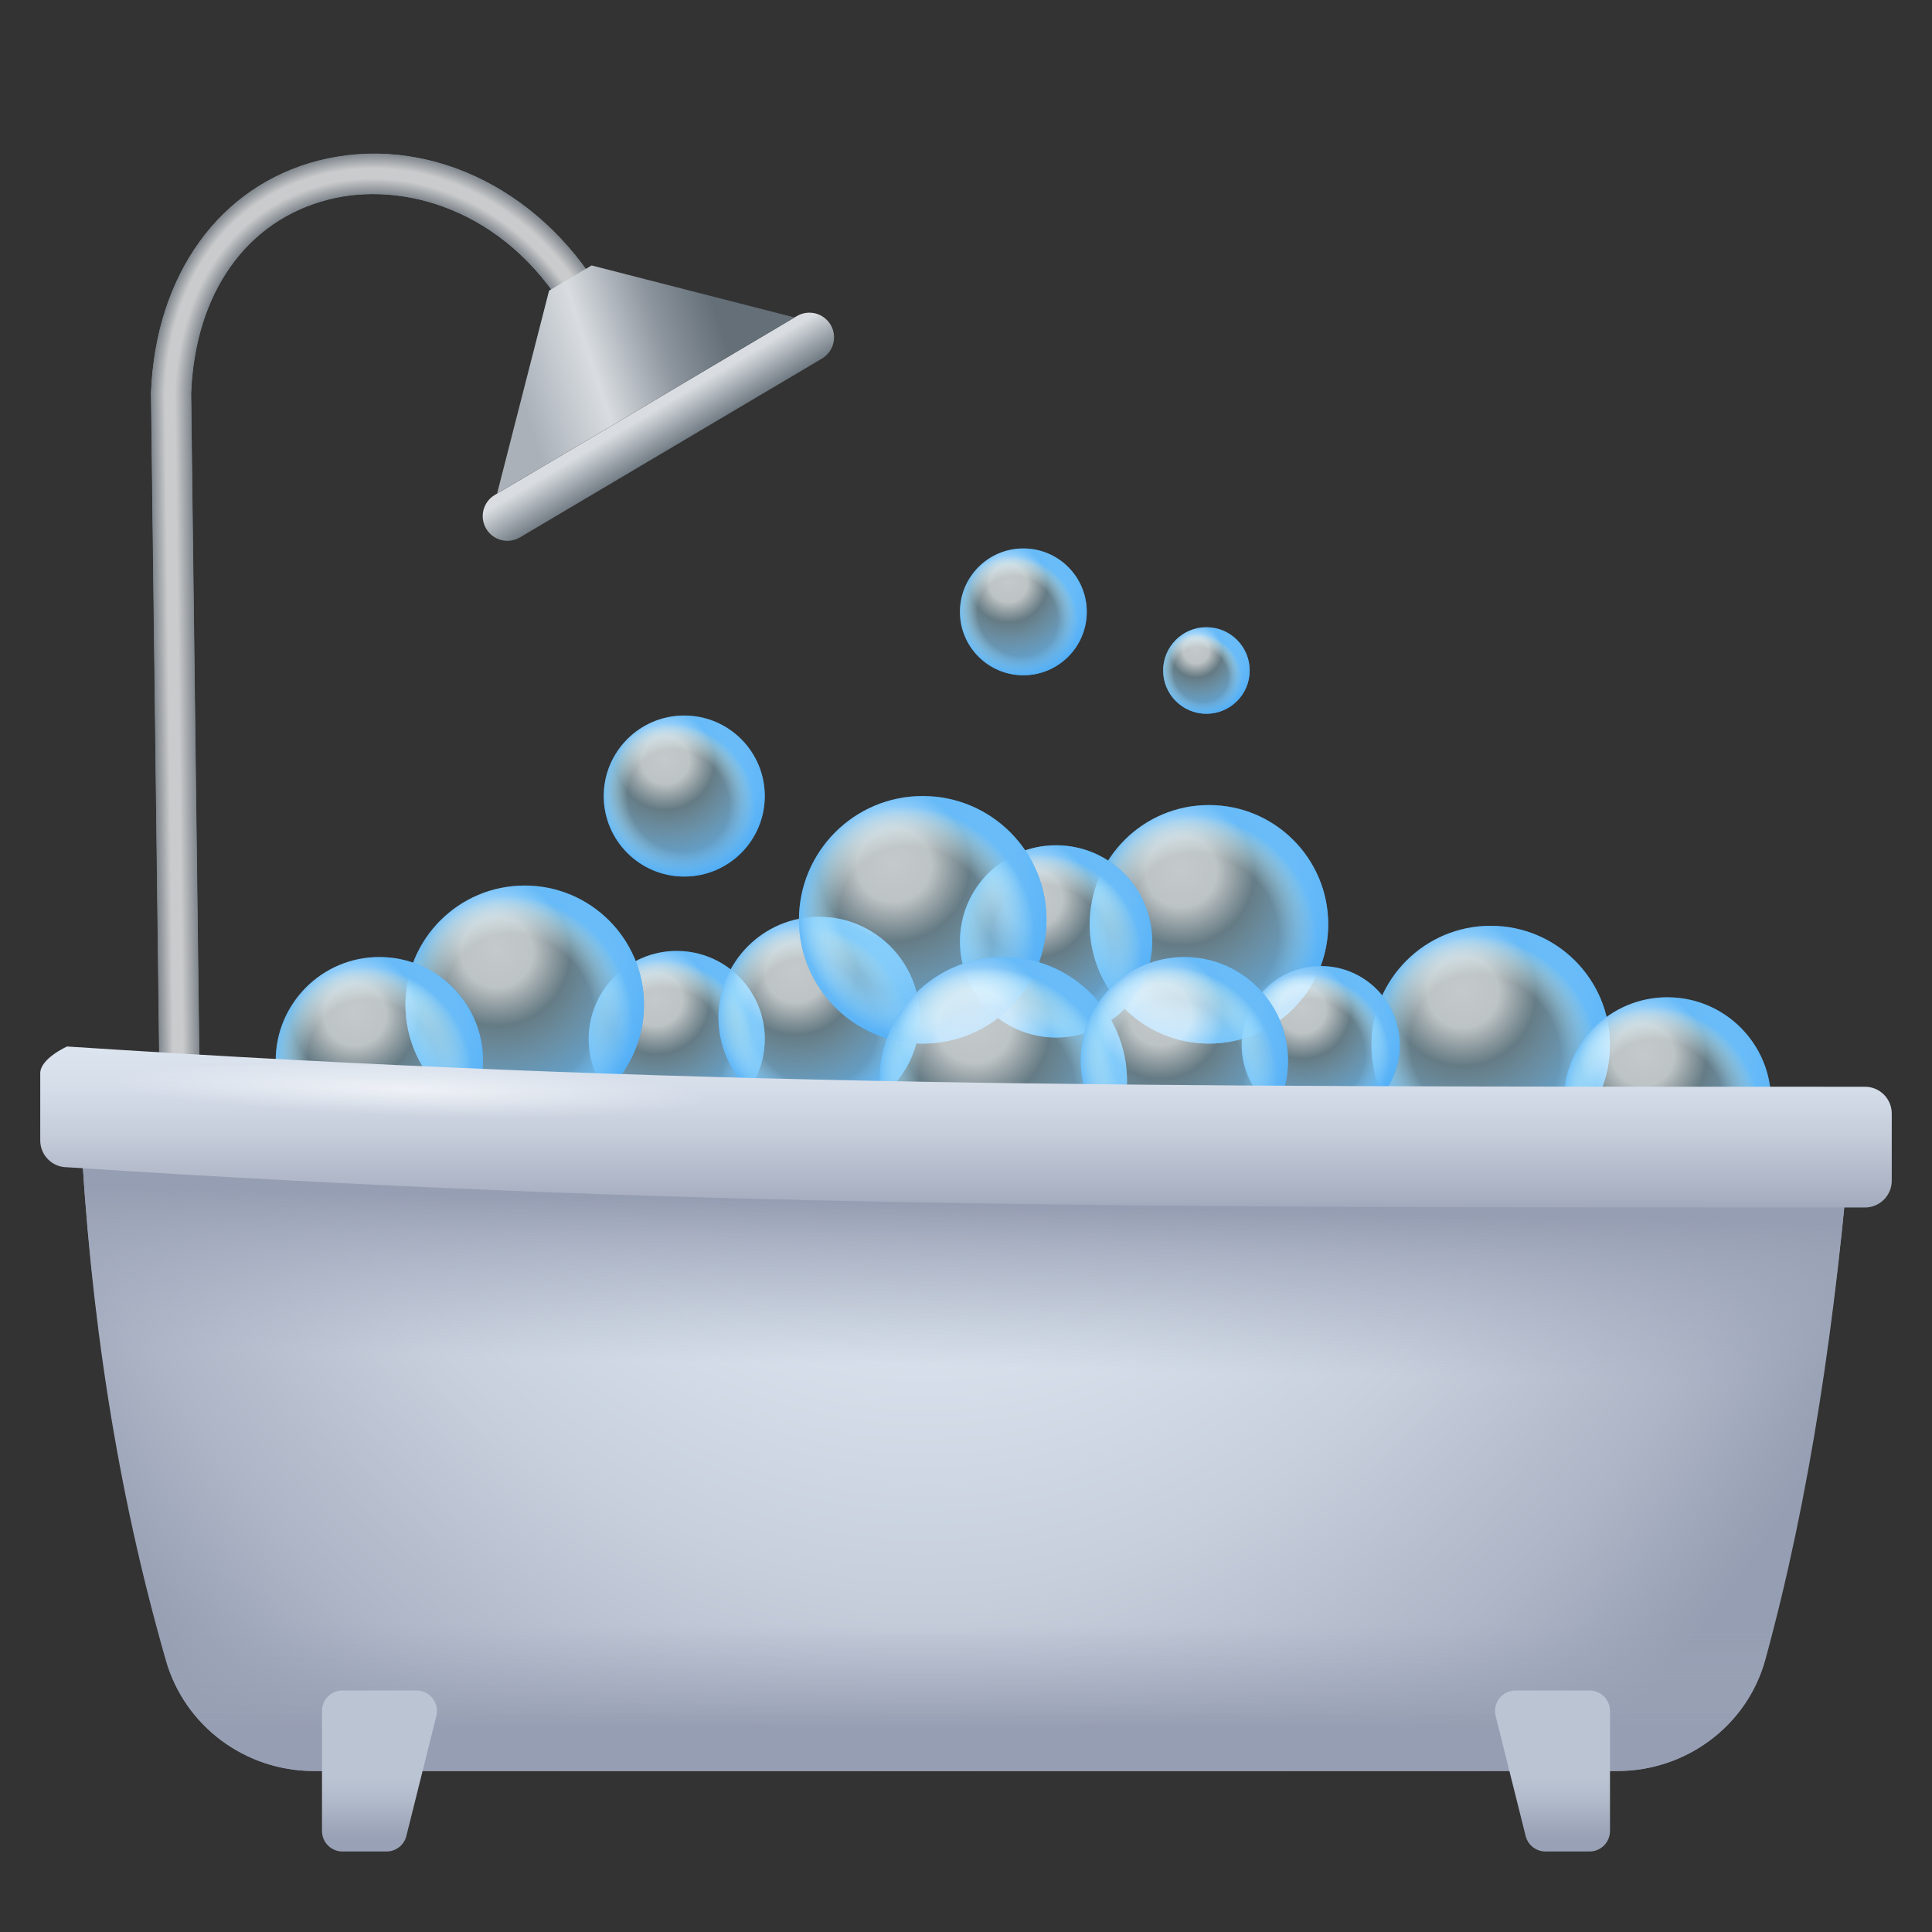 <svg xmlns="http://www.w3.org/2000/svg" viewBox="0 0 48 48"><rect x="0" y="0" width="48" height="48" fill="#333333" stroke="none"/><path fill="#80878e" d="M4,30.006L3.75,9.756c0.117-2.94,1.711-5.14,4.16-5.766c2.628-0.67,5.447,0.634,7.019,3.253 l-0.857,0.514c-1.549-2.58-4.09-3.263-5.913-2.798C6.123,5.479,4.85,7.277,4.75,9.77L5,29.994L4,30.006z"/><path fill="#81888f" d="M4.005,30.006l-0.25-20.25c0.117-2.938,1.709-5.135,4.156-5.761 c2.626-0.669,5.443,0.633,7.013,3.251l-0.849,0.509c-1.547-2.577-4.088-3.267-5.919-2.8C6.119,5.475,4.844,7.275,4.745,9.769 l0.25,20.225L4.005,30.006z"/><path fill="#828990" d="M4.009,30.006l-0.25-20.25C3.876,6.819,5.466,4.625,7.912,4c2.624-0.669,5.439,0.633,7.008,3.248 l-0.84,0.503c-1.546-2.575-4.087-3.271-5.924-2.802c-2.04,0.522-3.316,2.323-3.416,4.82l0.25,20.225L4.009,30.006z"/><path fill="#838a90" d="M4.014,30.005l-0.25-20.25c0.117-2.934,1.705-5.126,4.149-5.751 c2.622-0.668,5.434,0.633,7.002,3.246l-0.832,0.498c-1.544-2.572-4.085-3.275-5.93-2.805c-2.042,0.522-3.32,2.325-3.419,4.824 l0.25,20.225L4.014,30.005z"/><path fill="#848b91" d="M4.019,30.005l-0.25-20.25c0.117-2.932,1.703-5.122,4.145-5.746c2.62-0.668,5.43,0.632,6.996,3.244 l-0.823,0.493c-1.542-2.569-4.084-3.279-5.935-2.807C6.108,5.462,4.828,7.267,4.729,9.768l0.25,20.226L4.019,30.005z"/><path fill="#858c92" d="M4.023,30.005l-0.25-20.25c0.117-2.93,1.701-5.117,4.141-5.741c2.618-0.667,5.426,0.632,6.991,3.242 l-0.815,0.488C12.55,5.177,10.009,4.46,8.15,4.934c-2.046,0.523-3.327,2.33-3.427,4.834l0.25,20.226L4.023,30.005z"/><path fill="#868c93" d="M4.028,30.005l-0.25-20.25c0.117-2.928,1.699-5.113,4.138-5.736 c2.616-0.667,5.421,0.632,6.985,3.239l-0.806,0.483c-1.539-2.564-4.081-3.287-5.946-2.812C6.1,5.453,4.818,7.262,4.718,9.768 l0.25,20.226L4.028,30.005z"/><path fill="#878d94" d="M4.032,30.005l-0.25-20.25c0.117-2.926,1.697-5.108,4.134-5.731c2.614-0.666,5.417,0.632,6.98,3.237 l-0.797,0.478c-1.537-2.561-4.079-3.291-5.952-2.814C6.096,5.449,4.813,7.259,4.712,9.767l0.25,20.226L4.032,30.005z"/><path fill="#888e95" d="M4.037,30.005l-0.25-20.25c0.117-2.924,1.695-5.104,4.13-5.726c2.612-0.666,5.412,0.631,6.974,3.235 l-0.789,0.473c-1.536-2.559-4.078-3.295-5.957-2.816C6.092,5.444,4.807,7.256,4.707,9.767l0.25,20.227L4.037,30.005z"/><path fill="#898f95" d="M4.042,30.004l-0.25-20.25c0.116-2.923,1.693-5.1,4.126-5.722c2.61-0.665,5.408,0.631,6.969,3.232 l-0.78,0.467c-1.534-2.556-4.076-3.299-5.963-2.818C6.088,5.44,4.802,7.254,4.702,9.767l0.25,20.227L4.042,30.004z"/><path fill="#8a9096" d="M4.046,30.004l-0.25-20.25c0.116-2.921,1.691-5.095,4.123-5.717c2.607-0.665,5.404,0.631,6.963,3.23 L14.11,7.73c-1.533-2.553-4.075-3.304-5.968-2.821C6.084,5.436,4.797,7.251,4.696,9.767l0.25,20.227L4.046,30.004z"/><path fill="#8b9197" d="M4.051,30.004l-0.25-20.25C3.917,6.836,5.49,4.663,7.92,4.042c2.605-0.664,5.399,0.63,6.958,3.228 l-0.763,0.457c-1.531-2.55-4.073-3.308-5.974-2.823c-2.06,0.527-3.349,2.344-3.45,4.862l0.25,20.227L4.051,30.004z"/><path fill="#8c9298" d="M4.056,30.004l-0.25-20.25c0.116-2.917,1.687-5.086,4.115-5.707c2.603-0.664,5.395,0.63,6.952,3.226 l-0.755,0.452C12.589,5.177,10.047,4.413,8.139,4.9C6.077,5.427,4.786,7.246,4.686,9.766l0.25,20.228L4.056,30.004z"/><path fill="#8d9399" d="M4.06,30.004L3.81,9.754c0.116-2.915,1.685-5.082,4.111-5.702c2.601-0.663,5.391,0.63,6.947,3.223 l-0.746,0.447c-1.528-2.545-4.07-3.316-5.985-2.827C6.073,5.423,4.781,7.243,4.68,9.766l0.25,20.228L4.06,30.004z"/><path fill="#8e949a" d="M4.065,30.004l-0.25-20.25c0.116-2.913,1.683-5.077,4.107-5.697 c2.599-0.662,5.386,0.629,6.941,3.221l-0.737,0.442C12.6,5.177,10.058,4.4,8.136,4.89C6.069,5.418,4.776,7.24,4.675,9.765 l0.25,20.228L4.065,30.004z"/><path fill="#8f959a" d="M4.069,30.003l-0.25-20.25C3.935,6.843,5.5,4.681,7.923,4.061c2.597-0.662,5.382,0.629,6.936,3.219 L14.13,7.717c-1.524-2.54-4.067-3.324-5.996-2.832C6.065,5.414,4.77,7.238,4.669,9.765l0.25,20.228L4.069,30.003z"/><path fill="#90969b" d="M4.074,30.003l-0.25-20.25c0.116-2.909,1.679-5.068,4.1-5.687c2.595-0.661,5.378,0.629,6.93,3.216 l-0.72,0.432c-1.523-2.537-4.065-3.328-6.001-2.834c-2.071,0.53-3.367,2.355-3.468,4.885l0.25,20.229L4.074,30.003z"/><path fill="#91969c" d="M4.079,30.003l-0.25-20.25c0.116-2.907,1.677-5.064,4.096-5.682 c2.593-0.661,5.373,0.628,6.925,3.214l-0.712,0.426c-1.521-2.534-4.064-3.332-6.007-2.837c-2.073,0.53-3.371,2.358-3.472,4.89 l0.25,20.229L4.079,30.003z"/><path fill="#92979d" d="M4.083,30.003l-0.25-20.25c0.116-2.905,1.675-5.059,4.092-5.677c2.591-0.66,5.369,0.628,6.919,3.212 l-0.703,0.421c-1.52-2.532-4.062-3.336-6.012-2.839C6.054,5.401,4.755,7.23,4.653,9.764l0.25,20.229L4.083,30.003z"/><path fill="#93989e" d="M4.088,30.003l-0.25-20.25C3.954,6.85,5.511,4.698,7.927,4.08c2.589-0.66,5.365,0.628,6.914,3.21 l-0.695,0.416c-1.518-2.529-4.061-3.34-6.018-2.841C6.05,5.396,4.749,7.227,4.648,9.764l0.25,20.229L4.088,30.003z"/><path fill="#94999f" d="M4.093,30.003l-0.25-20.25c0.116-2.901,1.671-5.051,4.085-5.668c2.587-0.659,5.36,0.627,6.908,3.207 L14.15,7.703C12.633,5.177,10.09,4.359,8.126,4.86c-2.08,0.532-3.382,2.365-3.483,4.904l0.25,20.23L4.093,30.003z"/><path fill="#959a9f" d="M4.097,30.003l-0.25-20.25C3.963,6.854,5.516,4.706,7.928,4.09c2.585-0.659,5.356,0.627,6.903,3.205 l-0.677,0.406c-1.515-2.523-4.058-3.349-6.029-2.846C6.042,5.388,4.739,7.222,4.637,9.763l0.25,20.23L4.097,30.003z"/><path fill="#969ba0" d="M4.102,30.002l-0.25-20.25c0.115-2.897,1.667-5.042,4.077-5.658 c2.583-0.658,5.352,0.627,6.897,3.203l-0.669,0.401c-1.513-2.521-4.056-3.353-6.035-2.848C6.038,5.383,4.733,7.219,4.632,9.763 l0.25,20.23L4.102,30.002z"/><path fill="#979ca1" d="M4.106,30.002l-0.25-20.25C3.972,6.858,5.522,4.715,7.93,4.099c2.581-0.658,5.347,0.626,6.892,3.201 l-0.66,0.396c-1.511-2.518-4.055-3.357-6.04-2.85C6.034,5.379,4.728,7.217,4.626,9.763l0.25,20.23L4.106,30.002z"/><path fill="#989da2" d="M4.111,30.002l-0.25-20.25c0.115-2.893,1.663-5.033,4.07-5.648c2.579-0.657,5.343,0.626,6.886,3.198 l-0.652,0.391c-1.51-2.515-4.053-3.361-6.046-2.853C6.03,5.374,4.723,7.214,4.621,9.762l0.25,20.231L4.111,30.002z"/><path fill="#999ea3" d="M4.116,30.002l-0.25-20.25c0.115-2.891,1.661-5.028,4.066-5.643 c2.577-0.657,5.339,0.626,6.881,3.196L14.169,7.69c-1.508-2.513-4.052-3.365-6.051-2.855c-2.091,0.535-3.4,2.376-3.502,4.927 l0.25,20.231L4.116,30.002z"/><path fill="#9a9fa3" d="M4.12,30.002L3.87,9.752c0.115-2.889,1.659-5.024,4.062-5.638c2.575-0.656,5.334,0.625,6.875,3.194 l-0.635,0.38c-1.507-2.51-4.05-3.369-6.057-2.857C6.023,5.366,4.712,7.209,4.61,9.762l0.25,20.231L4.12,30.002z"/><path fill="#9b9fa4" d="M4.125,30.002l-0.25-20.25C3.99,6.865,5.532,4.732,7.934,4.118c2.573-0.656,5.33,0.625,6.869,3.191 l-0.626,0.375c-1.505-2.507-4.049-3.373-6.062-2.859c-2.096,0.536-3.408,2.381-3.51,4.936l0.25,20.231L4.125,30.002z"/><path fill="#9ca0a5" d="M4.13,30.001L3.88,9.751c0.115-2.885,1.655-5.015,4.055-5.629c2.571-0.655,5.325,0.625,6.864,3.189 l-0.618,0.37c-1.503-2.505-4.047-3.377-6.068-2.862C6.015,5.357,4.702,7.204,4.6,9.761l0.25,20.232L4.13,30.001z"/><path fill="#9da1a6" d="M4.134,30.001l-0.25-20.25c0.115-2.883,1.653-5.011,4.051-5.624 c2.569-0.654,5.321,0.624,6.858,3.187l-0.609,0.365c-1.502-2.502-4.046-3.381-6.073-2.864c-2.1,0.537-3.415,2.386-3.517,4.945 l0.25,20.232L4.134,30.001z"/><path fill="#9ea2a7" d="M4.139,30.001l-0.25-20.25C4.004,6.87,5.54,4.745,7.936,4.132c2.567-0.654,5.317,0.624,6.853,3.185 l-0.6,0.36c-1.5-2.499-4.044-3.385-6.079-2.866C6.007,5.348,4.691,7.198,4.589,9.76l0.25,20.232L4.139,30.001z"/><path fill="#9fa3a8" d="M4.143,30.001l-0.25-20.25c0.115-2.879,1.649-5.002,4.044-5.614 c2.565-0.653,5.312,0.624,6.847,3.182l-0.592,0.355c-1.498-2.497-4.043-3.389-6.084-2.868C6.003,5.344,4.686,7.196,4.583,9.76 l0.25,20.232L4.143,30.001z"/><path fill="#a0a4a8" d="M4.148,30.001l-0.25-20.25c0.115-2.877,1.647-4.997,4.04-5.609c2.563-0.653,5.308,0.623,6.842,3.18 l-0.583,0.35c-1.497-2.494-4.041-3.394-6.09-2.871C5.999,5.339,4.681,7.193,4.578,9.76l0.25,20.233L4.148,30.001z"/><path fill="#a1a5a9" d="M4.153,30.001l-0.25-20.25c0.115-2.875,1.645-4.993,4.036-5.604c2.56-0.652,5.304,0.623,6.836,3.178 L14.2,7.669c-1.495-2.491-4.04-3.398-6.095-2.873C5.996,5.335,4.675,7.19,4.573,9.76l0.25,20.233L4.153,30.001z"/><path fill="#a2a6aa" d="M4.157,30L3.907,9.75C4.022,6.878,5.551,4.762,7.94,4.151c2.558-0.652,5.299,0.623,6.831,3.175 l-0.566,0.339c-1.493-2.488-4.038-3.402-6.101-2.875C5.992,5.331,4.67,7.188,4.567,9.759l0.25,20.233L4.157,30z"/><path fill="#a3a7ab" d="M4.162,30L3.912,9.75C4.026,6.88,5.553,4.767,7.94,4.156c2.556-0.651,5.295,0.622,6.825,3.173 l-0.558,0.334c-1.492-2.486-4.037-3.406-6.106-2.878c-2.114,0.541-3.437,2.399-3.54,4.973l0.25,20.233L4.162,30z"/><path fill="#a4a8ac" d="M4.167,30L3.917,9.75c0.114-2.869,1.639-4.979,4.025-5.589c2.554-0.651,5.291,0.622,6.82,3.171 l-0.549,0.329c-1.49-2.483-4.035-3.41-6.112-2.88C5.984,5.322,4.659,7.183,4.557,9.759l0.25,20.234L4.167,30z"/><path fill="#a5a9ad" d="M4.171,30L3.921,9.75c0.114-2.867,1.637-4.975,4.021-5.584c2.552-0.65,5.286,0.622,6.814,3.169 l-0.54,0.324c-1.489-2.48-4.033-3.414-6.117-2.882C5.98,5.318,4.654,7.18,4.551,9.758l0.25,20.234L4.171,30z"/><path fill="#a5a9ad" d="M4.176,30L3.926,9.75c0.114-2.865,1.635-4.97,4.017-5.58c2.55-0.65,5.282,0.621,6.809,3.166 L14.22,7.655c-1.487-2.478-4.032-3.418-6.123-2.884C5.976,5.313,4.649,7.177,4.546,9.758l0.25,20.234L4.176,30z"/><path fill="#a6aaae" d="M4.18,30L3.93,9.75c0.114-2.863,1.633-4.966,4.013-5.575c2.548-0.649,5.278,0.621,6.803,3.164 l-0.523,0.314c-1.485-2.475-4.03-3.422-6.128-2.887C5.972,5.309,4.644,7.175,4.54,9.758l0.25,20.234L4.18,30z"/><path fill="#a7abaf" d="M4.185,30L3.935,9.75c0.114-2.861,1.631-4.962,4.01-5.57c2.546-0.649,5.273,0.621,6.798,3.162 L14.228,7.65c-1.484-2.472-4.029-3.426-6.134-2.889C5.969,5.304,4.638,7.172,4.535,9.757l0.25,20.235L4.185,30z"/><path fill="#a8acb0" d="M4.19,29.999L3.94,9.749c0.114-2.859,1.629-4.957,4.006-5.565c2.544-0.648,5.269,0.62,6.792,3.16 l-0.506,0.303c-1.482-2.47-4.027-3.43-6.139-2.891C5.965,5.3,4.633,7.169,4.53,9.757l0.25,20.235L4.19,29.999z"/><path fill="#a9adb1" d="M4.194,29.999l-0.25-20.25c0.114-2.857,1.627-4.953,4.002-5.56c2.542-0.648,5.265,0.62,6.787,3.157 l-0.498,0.298c-1.48-2.467-4.026-3.434-6.145-2.894c-2.13,0.545-3.463,2.416-3.566,5.006l0.25,20.235L4.194,29.999z"/><path fill="#aaaeb2" d="M4.199,29.999l-0.25-20.25c0.114-2.855,1.625-4.948,3.998-5.555c2.54-0.647,5.26,0.62,6.781,3.155 l-0.489,0.293c-1.479-2.464-4.024-3.439-6.15-2.896c-2.132,0.545-3.466,2.418-3.57,5.01l0.25,20.235L4.199,29.999z"/><path fill="#abafb2" d="M4.204,29.999l-0.25-20.25c0.114-2.853,1.623-4.944,3.995-5.55c2.538-0.646,5.256,0.619,6.776,3.153 l-0.48,0.288c-1.477-2.461-4.023-3.443-6.156-2.898c-2.134,0.546-3.47,2.42-3.574,5.015l0.25,20.235L4.204,29.999z"/><path fill="#acb0b3" d="M4.208,29.999l-0.25-20.25C4.072,6.898,5.58,4.809,7.949,4.203c2.536-0.646,5.252,0.619,6.77,3.15 l-0.472,0.283c-1.476-2.459-4.021-3.447-6.162-2.9c-2.137,0.546-3.474,2.423-3.578,5.02l0.25,20.236L4.208,29.999z"/><path fill="#adb1b4" d="M4.213,29.999l-0.25-20.25C4.076,6.9,5.582,4.814,7.95,4.208c2.534-0.645,5.247,0.619,6.765,3.148 l-0.463,0.278c-1.474-2.456-4.02-3.451-6.167-2.903C5.945,5.278,4.607,7.156,4.503,9.756l0.25,20.236L4.213,29.999z"/><path fill="#aeb2b5" d="M4.218,29.998l-0.25-20.25c0.114-2.847,1.617-4.93,3.983-5.536c2.532-0.645,5.243,0.618,6.759,3.146 l-0.455,0.273c-1.472-2.453-4.018-3.455-6.173-2.905C5.942,5.274,4.601,7.154,4.497,9.755l0.25,20.236L4.218,29.998z"/><path fill="#afb3b6" d="M4.222,29.998l-0.25-20.25c0.113-2.845,1.615-4.926,3.98-5.531c2.53-0.644,5.239,0.618,6.754,3.144 l-0.446,0.267c-1.471-2.451-4.017-3.459-6.178-2.907c-2.143,0.548-3.485,2.43-3.589,5.034l0.25,20.236L4.222,29.998z"/><path fill="#b0b3b7" d="M4.227,29.998l-0.25-20.25C4.09,6.905,5.59,4.827,7.953,4.222c2.528-0.644,5.234,0.618,6.748,3.141 l-0.438,0.262c-1.469-2.448-4.015-3.463-6.184-2.91C5.934,5.265,4.591,7.148,4.487,9.755l0.25,20.237L4.227,29.998z"/><path fill="#b1b4b7" d="M4.231,29.998l-0.25-20.25c0.113-2.841,1.611-4.917,3.972-5.521c2.526-0.643,5.23,0.618,6.743,3.139 l-0.429,0.257c-1.467-2.445-4.014-3.467-6.189-2.912C5.93,5.261,4.586,7.146,4.481,9.754l0.25,20.237L4.231,29.998z"/><path fill="#b2b5b8" d="M4.236,29.998l-0.25-20.25c0.113-2.839,1.609-4.913,3.968-5.516 c2.524-0.643,5.225,0.617,6.737,3.137l-0.42,0.252c-1.466-2.443-4.012-3.471-6.195-2.914c-2.15,0.55-3.496,2.437-3.6,5.048 l0.25,20.237L4.236,29.998z"/><path fill="#b3b6b9" d="M4.241,29.998l-0.25-20.25C4.104,6.911,5.598,4.84,7.955,4.237c2.522-0.642,5.221,0.617,6.731,3.134 l-0.412,0.247c-1.464-2.44-4.011-3.475-6.2-2.916c-2.152,0.55-3.5,2.439-3.604,5.052l0.25,20.237L4.241,29.998z"/><path fill="#b4b7ba" d="M4.245,29.997l-0.25-20.25c0.113-2.835,1.605-4.904,3.961-5.506c2.52-0.642,5.217,0.617,6.726,3.132 l-0.403,0.242c-1.463-2.437-4.009-3.479-6.206-2.919C5.918,5.247,4.57,7.138,4.465,9.754l0.25,20.238L4.245,29.997z"/><path fill="#b5b8bb" d="M4.25,29.997L4,9.747c0.113-2.833,1.603-4.899,3.957-5.501c2.518-0.641,5.212,0.616,6.72,3.13 l-0.395,0.237c-1.461-2.435-4.008-3.483-6.211-2.921C5.915,5.243,4.564,7.135,4.46,9.753l0.25,20.238L4.25,29.997z"/><path fill="#b6b9bb" d="M4.255,29.997l-0.25-20.25c0.113-2.831,1.601-4.895,3.953-5.496 c2.515-0.641,5.208,0.616,6.715,3.128L14.286,7.61C12.827,5.178,10.28,4.122,8.07,4.687C5.911,5.239,4.559,7.133,4.455,9.753 l0.25,20.238L4.255,29.997z"/><path fill="#b7babc" d="M4.259,29.997l-0.25-20.25c0.113-2.829,1.599-4.89,3.949-5.491c2.513-0.64,5.204,0.616,6.709,3.125 L14.29,7.607c-1.458-2.429-4.005-3.492-6.222-2.925C5.907,5.234,4.554,7.13,4.449,9.753l0.25,20.238L4.259,29.997z"/><path fill="#b8bbbd" d="M4.264,29.997l-0.25-20.25C4.127,6.92,5.611,4.861,7.959,4.26c2.511-0.639,5.199,0.615,6.704,3.123 l-0.369,0.221c-1.456-2.426-4.003-3.496-6.228-2.928C5.903,5.23,4.549,7.127,4.444,9.752l0.25,20.239L4.264,29.997z"/><path fill="#b9bcbe" d="M4.268,29.997l-0.25-20.25C4.131,6.922,5.614,4.865,7.96,4.265c2.509-0.639,5.195,0.615,6.698,3.121 l-0.36,0.216c-1.454-2.424-4.001-3.5-6.233-2.93c-2.166,0.554-3.522,2.453-3.626,5.08l0.25,20.239L4.268,29.997z"/><path fill="#babcbf" d="M4.273,29.997l-0.25-20.25C4.136,6.924,5.616,4.87,7.961,4.27c2.507-0.638,5.191,0.615,6.693,3.118 l-0.352,0.211c-1.453-2.421-4-3.504-6.239-2.932c-2.168,0.554-3.525,2.455-3.63,5.085l0.25,20.239L4.273,29.997z"/><path fill="#bbbdc0" d="M4.278,29.996l-0.25-20.25C4.14,6.925,5.619,4.874,7.962,4.274c2.505-0.638,5.186,0.614,6.687,3.116 l-0.343,0.206c-1.451-2.418-3.998-3.508-6.244-2.935c-2.17,0.555-3.529,2.457-3.634,5.089l0.25,20.239L4.278,29.996z"/><path fill="#bcbec0" d="M4.282,29.996l-0.25-20.25c0.112-2.819,1.589-4.868,3.931-5.467 c2.503-0.637,5.182,0.614,6.682,3.114L14.31,7.594c-1.45-2.416-3.997-3.512-6.25-2.937c-2.173,0.555-3.533,2.46-3.638,5.094 l0.25,20.24L4.282,29.996z"/><path fill="#bdbfc1" d="M4.287,29.996l-0.25-20.25c0.112-2.817,1.587-4.864,3.927-5.462 c2.501-0.637,5.178,0.614,6.676,3.112l-0.326,0.196c-1.448-2.413-3.995-3.516-6.255-2.939C5.884,5.208,4.522,7.114,4.417,9.751 l0.25,20.24L4.287,29.996z"/><path fill="#bec0c2" d="M4.292,29.996l-0.25-20.25c0.112-2.815,1.585-4.859,3.923-5.457 c2.499-0.636,5.173,0.613,6.671,3.109l-0.318,0.19c-1.446-2.41-3.994-3.52-6.261-2.941C5.88,5.204,4.517,7.112,4.412,9.751 l0.25,20.24L4.292,29.996z"/><path fill="#bfc1c3" d="M4.296,29.996l-0.25-20.25C4.158,6.933,5.63,4.891,7.965,4.293c2.497-0.636,5.169,0.613,6.665,3.107 l-0.309,0.185c-1.445-2.408-3.992-3.524-6.266-2.944C5.876,5.199,4.512,7.109,4.406,9.75l0.25,20.24L4.296,29.996z"/><path fill="#c0c2c4" d="M4.301,29.996l-0.25-20.25c0.112-2.811,1.581-4.85,3.916-5.447c2.495-0.635,5.165,0.613,6.66,3.105 l-0.301,0.18c-1.443-2.405-3.991-3.528-6.272-2.946C5.872,5.195,4.506,7.106,4.401,9.75l0.25,20.241L4.301,29.996z"/><path fill="#c1c3c5" d="M4.305,29.995l-0.25-20.25C4.167,6.936,5.635,4.9,7.967,4.303c2.493-0.635,5.16,0.612,6.654,3.103 l-0.292,0.175c-1.441-2.402-3.989-3.533-6.277-2.948C5.868,5.191,4.501,7.104,4.395,9.75l0.25,20.241L4.305,29.995z"/><path fill="#c2c4c5" d="M4.31,29.995L4.06,9.745c0.112-2.807,1.577-4.841,3.908-5.438c2.491-0.634,5.156,0.612,6.649,3.1 l-0.283,0.17c-1.44-2.399-3.988-3.537-6.283-2.951C5.864,5.186,4.496,7.101,4.39,9.749l0.25,20.241L4.31,29.995z"/><path fill="#c3c5c6" d="M4.315,29.995l-0.25-20.25C4.177,6.94,5.64,4.908,7.969,4.312c2.489-0.634,5.152,0.612,6.643,3.098 l-0.275,0.165c-1.438-2.397-3.986-3.541-6.289-2.953C5.86,5.182,4.49,7.098,4.385,9.749l0.25,20.241L4.315,29.995z"/><path fill="#c4c6c7" d="M4.319,29.995l-0.25-20.25C4.181,6.942,5.643,4.913,7.97,4.317c2.487-0.633,5.147,0.611,6.638,3.096 l-0.266,0.16c-1.437-2.394-3.985-3.545-6.294-2.955c-2.191,0.56-3.562,2.478-3.668,5.131l0.25,20.242L4.319,29.995z"/><path fill="#c5c6c8" d="M4.324,29.995l-0.25-20.25c0.112-2.801,1.571-4.828,3.897-5.423 c2.485-0.633,5.143,0.611,6.632,3.093L14.345,7.57c-1.435-2.391-3.983-3.549-6.3-2.957C5.853,5.173,4.48,7.093,4.374,9.748 l0.25,20.242L4.324,29.995z"/><path fill="#c6c7c9" d="M4.329,29.995l-0.25-20.25C4.19,6.946,5.648,4.921,7.972,4.327c2.483-0.632,5.138,0.611,6.627,3.091 l-0.249,0.149c-1.433-2.389-3.982-3.553-6.305-2.96C5.849,5.169,4.475,7.09,4.369,9.748l0.25,20.242L4.329,29.995z"/><path fill="#c7c8ca" d="M4.333,29.994l-0.25-20.25c0.112-2.797,1.568-4.819,3.889-5.413c2.481-0.631,5.134,0.61,6.621,3.089 l-0.241,0.144c-1.432-2.386-3.98-3.557-6.311-2.962C5.845,5.164,4.469,7.088,4.363,9.748l0.25,20.242L4.333,29.994z"/><path fill="#c8c9ca" d="M4.338,29.994l-0.25-20.25C4.199,6.949,5.653,4.93,7.973,4.336c2.479-0.631,5.13,0.61,6.616,3.087 l-0.232,0.139c-1.43-2.383-3.979-3.561-6.316-2.964c-2.2,0.562-3.577,2.488-3.683,5.15l0.25,20.243L4.338,29.994z"/><path fill="#c9cacb" d="M4.342,29.994l-0.25-20.25c0.111-2.793,1.564-4.81,3.882-5.403c2.477-0.63,5.125,0.61,6.61,3.084 l-0.223,0.134c-1.428-2.381-3.977-3.565-6.322-2.966c-2.202,0.563-3.58,2.49-3.687,5.155l0.25,20.243L4.342,29.994z"/><path fill="#cacbcc" d="M4.347,29.994l-0.25-20.25c0.111-2.791,1.562-4.806,3.878-5.398c2.475-0.63,5.121,0.609,6.604,3.082 l-0.215,0.129c-1.427-2.378-3.976-3.569-6.327-2.969C5.833,5.151,4.454,7.08,4.347,9.747l0.25,20.243L4.347,29.994z"/><g><radialGradient id="cmd9C06~EChJg1J43d8bWa" cx="208.516" cy="-391.902" r="2.187" gradientTransform="matrix(.707 .707 .639 -.639 119.668 -371.92)" gradientUnits="userSpaceOnUse"><stop offset=".66" stop-color="#c9f5ff" stop-opacity=".1"/><stop offset=".723" stop-color="#c5f3ff" stop-opacity=".267"/><stop offset=".781" stop-color="#baecfe" stop-opacity=".421"/><stop offset=".837" stop-color="#a7e1fd" stop-opacity=".57"/><stop offset=".892" stop-color="#8dd2fb" stop-opacity=".716"/><stop offset=".946" stop-color="#6cbef8" stop-opacity=".858"/><stop offset=".999" stop-color="#43a5f5" stop-opacity=".998"/><stop offset="1" stop-color="#42a5f5"/></radialGradient><circle cx="16.813" cy="25.813" r="2.187" fill="url(#cmd9C06~EChJg1J43d8bWa)"/><radialGradient id="cmd9C06~EChJg1J43d8bWb" cx="16.311" cy="-540.903" r="3.593" gradientTransform="matrix(1 0 0 -1 0 -516)" gradientUnits="userSpaceOnUse"><stop offset="0" stop-color="#c9f5ff" stop-opacity=".1"/><stop offset=".363" stop-color="#a9e2fd" stop-opacity=".341"/><stop offset=".851" stop-color="#58b2f7" stop-opacity=".866"/><stop offset="1" stop-color="#42a5f5"/></radialGradient><circle cx="16.813" cy="25.813" r="2.187" fill="url(#cmd9C06~EChJg1J43d8bWb)"/><radialGradient id="cmd9C06~EChJg1J43d8bWc" cx="22.71" cy="-545.845" r="2.187" gradientTransform="scale(-1 1) rotate(37.234 -843.84 -318.4)" gradientUnits="userSpaceOnUse"><stop offset="0" stop-color="#f6f9fb" stop-opacity=".7"/><stop offset=".299" stop-color="#fdfefe" stop-opacity=".605"/><stop offset=".616" stop-color="#fff" stop-opacity="0"/></radialGradient><circle cx="16.813" cy="25.813" r="2.187" fill="url(#cmd9C06~EChJg1J43d8bWc)"/></g><g><radialGradient id="cmd9C06~EChJg1J43d8bWd" cx="215.852" cy="-379.318" r="2.964" gradientTransform="matrix(.707 .707 .639 -.639 119.668 -371.92)" gradientUnits="userSpaceOnUse"><stop offset=".66" stop-color="#c9f5ff" stop-opacity=".1"/><stop offset=".723" stop-color="#c5f3ff" stop-opacity=".267"/><stop offset=".781" stop-color="#baecfe" stop-opacity=".421"/><stop offset=".837" stop-color="#a7e1fd" stop-opacity=".57"/><stop offset=".892" stop-color="#8dd2fb" stop-opacity=".716"/><stop offset=".946" stop-color="#6cbef8" stop-opacity=".858"/><stop offset=".999" stop-color="#43a5f5" stop-opacity=".998"/><stop offset="1" stop-color="#42a5f5"/></radialGradient><circle cx="30.036" cy="22.964" r="2.963" fill="url(#cmd9C06~EChJg1J43d8bWd)"/><radialGradient id="cmd9C06~EChJg1J43d8bWe" cx="29.357" cy="-537.73" r="4.869" gradientTransform="matrix(1 0 0 -1 0 -516)" gradientUnits="userSpaceOnUse"><stop offset="0" stop-color="#c9f5ff" stop-opacity=".1"/><stop offset=".363" stop-color="#a9e2fd" stop-opacity=".341"/><stop offset=".851" stop-color="#58b2f7" stop-opacity=".866"/><stop offset="1" stop-color="#42a5f5"/></radialGradient><circle cx="30.036" cy="22.964" r="2.963" fill="url(#cmd9C06~EChJg1J43d8bWe)"/><radialGradient id="cmd9C06~EChJg1J43d8bWf" cx="10.396" cy="-540.489" r="2.963" gradientTransform="scale(-1 1) rotate(37.234 -843.84 -318.4)" gradientUnits="userSpaceOnUse"><stop offset="0" stop-color="#f6f9fb" stop-opacity=".7"/><stop offset=".299" stop-color="#fdfefe" stop-opacity=".605"/><stop offset=".616" stop-color="#fff" stop-opacity="0"/></radialGradient><circle cx="30.036" cy="22.964" r="2.963" fill="url(#cmd9C06~EChJg1J43d8bWf)"/></g><g><radialGradient id="cmd9C06~EChJg1J43d8bWg" cx="205.245" cy="-394.194" r="2.964" gradientTransform="matrix(.707 .707 .639 -.639 119.668 -371.92)" gradientUnits="userSpaceOnUse"><stop offset=".66" stop-color="#c9f5ff" stop-opacity=".1"/><stop offset=".723" stop-color="#c5f3ff" stop-opacity=".267"/><stop offset=".781" stop-color="#baecfe" stop-opacity=".421"/><stop offset=".837" stop-color="#a7e1fd" stop-opacity=".57"/><stop offset=".892" stop-color="#8dd2fb" stop-opacity=".716"/><stop offset=".946" stop-color="#6cbef8" stop-opacity=".858"/><stop offset=".999" stop-color="#43a5f5" stop-opacity=".998"/><stop offset="1" stop-color="#42a5f5"/></radialGradient><circle cx="13.036" cy="24.964" r="2.963" fill="url(#cmd9C06~EChJg1J43d8bWg)"/><radialGradient id="cmd9C06~EChJg1J43d8bWh" cx="12.357" cy="-539.73" r="4.869" gradientTransform="matrix(1 0 0 -1 0 -516)" gradientUnits="userSpaceOnUse"><stop offset="0" stop-color="#c9f5ff" stop-opacity=".1"/><stop offset=".363" stop-color="#a9e2fd" stop-opacity=".341"/><stop offset=".851" stop-color="#58b2f7" stop-opacity=".866"/><stop offset="1" stop-color="#42a5f5"/></radialGradient><circle cx="13.036" cy="24.964" r="2.963" fill="url(#cmd9C06~EChJg1J43d8bWh)"/><radialGradient id="cmd9C06~EChJg1J43d8bWi" cx="25.141" cy="-549.183" r="2.963" gradientTransform="scale(-1 1) rotate(37.234 -843.84 -318.4)" gradientUnits="userSpaceOnUse"><stop offset="0" stop-color="#f6f9fb" stop-opacity=".7"/><stop offset=".299" stop-color="#fdfefe" stop-opacity=".605"/><stop offset=".616" stop-color="#fff" stop-opacity="0"/></radialGradient><circle cx="13.036" cy="24.964" r="2.963" fill="url(#cmd9C06~EChJg1J43d8bWi)"/></g><g><radialGradient id="cmd9C06~EChJg1J43d8bWj" cx="222.923" cy="-376.187" r="2.964" gradientTransform="matrix(.707 .707 .639 -.639 119.668 -371.92)" gradientUnits="userSpaceOnUse"><stop offset=".66" stop-color="#c9f5ff" stop-opacity=".1"/><stop offset=".723" stop-color="#c5f3ff" stop-opacity=".267"/><stop offset=".781" stop-color="#baecfe" stop-opacity=".421"/><stop offset=".837" stop-color="#a7e1fd" stop-opacity=".57"/><stop offset=".892" stop-color="#8dd2fb" stop-opacity=".716"/><stop offset=".946" stop-color="#6cbef8" stop-opacity=".858"/><stop offset=".999" stop-color="#43a5f5" stop-opacity=".998"/><stop offset="1" stop-color="#42a5f5"/></radialGradient><circle cx="37.036" cy="25.964" r="2.963" fill="url(#cmd9C06~EChJg1J43d8bWj)"/><radialGradient id="cmd9C06~EChJg1J43d8bWk" cx="36.357" cy="-540.73" r="4.869" gradientTransform="matrix(1 0 0 -1 0 -516)" gradientUnits="userSpaceOnUse"><stop offset="0" stop-color="#c9f5ff" stop-opacity=".1"/><stop offset=".363" stop-color="#a9e2fd" stop-opacity=".341"/><stop offset=".851" stop-color="#58b2f7" stop-opacity=".866"/><stop offset="1" stop-color="#42a5f5"/></radialGradient><circle cx="37.036" cy="25.964" r="2.963" fill="url(#cmd9C06~EChJg1J43d8bWk)"/><radialGradient id="cmd9C06~EChJg1J43d8bWl" cx="6.638" cy="-533.865" r="2.963" gradientTransform="scale(-1 1) rotate(37.234 -843.84 -318.4)" gradientUnits="userSpaceOnUse"><stop offset="0" stop-color="#f6f9fb" stop-opacity=".7"/><stop offset=".299" stop-color="#fdfefe" stop-opacity=".605"/><stop offset=".616" stop-color="#fff" stop-opacity="0"/></radialGradient><circle cx="37.036" cy="25.964" r="2.963" fill="url(#cmd9C06~EChJg1J43d8bWl)"/></g><g><radialGradient id="cmd9C06~EChJg1J43d8bWm" cx="219.936" cy="-379.493" r="1.964" gradientTransform="matrix(.707 .707 .639 -.639 119.668 -371.92)" gradientUnits="userSpaceOnUse"><stop offset=".66" stop-color="#c9f5ff" stop-opacity=".1"/><stop offset=".723" stop-color="#c5f3ff" stop-opacity=".267"/><stop offset=".781" stop-color="#baecfe" stop-opacity=".421"/><stop offset=".837" stop-color="#a7e1fd" stop-opacity=".57"/><stop offset=".892" stop-color="#8dd2fb" stop-opacity=".716"/><stop offset=".946" stop-color="#6cbef8" stop-opacity=".858"/><stop offset=".999" stop-color="#43a5f5" stop-opacity=".998"/><stop offset="1" stop-color="#42a5f5"/></radialGradient><circle cx="32.813" cy="25.964" r="1.963" fill="url(#cmd9C06~EChJg1J43d8bWm)"/><radialGradient id="cmd9C06~EChJg1J43d8bWn" cx="32.362" cy="-541.146" r="3.226" gradientTransform="matrix(1 0 0 -1 0 -516)" gradientUnits="userSpaceOnUse"><stop offset="0" stop-color="#c9f5ff" stop-opacity=".1"/><stop offset=".363" stop-color="#a9e2fd" stop-opacity=".341"/><stop offset=".851" stop-color="#58b2f7" stop-opacity=".866"/><stop offset="1" stop-color="#42a5f5"/></radialGradient><circle cx="32.813" cy="25.964" r="1.963" fill="url(#cmd9C06~EChJg1J43d8bWn)"/><radialGradient id="cmd9C06~EChJg1J43d8bWo" cx="10.081" cy="-535.936" r="1.963" gradientTransform="scale(-1 1) rotate(37.234 -843.84 -318.4)" gradientUnits="userSpaceOnUse"><stop offset="0" stop-color="#f6f9fb" stop-opacity=".7"/><stop offset=".299" stop-color="#fdfefe" stop-opacity=".605"/><stop offset=".616" stop-color="#fff" stop-opacity="0"/></radialGradient><circle cx="32.813" cy="25.964" r="1.963" fill="url(#cmd9C06~EChJg1J43d8bWo)"/></g><g><radialGradient id="cmd9C06~EChJg1J43d8bWp" cx="210.638" cy="-388.713" r="2.5" gradientTransform="matrix(.707 .707 .639 -.639 119.668 -371.92)" gradientUnits="userSpaceOnUse"><stop offset=".66" stop-color="#c9f5ff" stop-opacity=".1"/><stop offset=".723" stop-color="#c5f3ff" stop-opacity=".267"/><stop offset=".781" stop-color="#baecfe" stop-opacity=".421"/><stop offset=".837" stop-color="#a7e1fd" stop-opacity=".57"/><stop offset=".892" stop-color="#8dd2fb" stop-opacity=".716"/><stop offset=".946" stop-color="#6cbef8" stop-opacity=".858"/><stop offset=".999" stop-color="#43a5f5" stop-opacity=".998"/><stop offset="1" stop-color="#42a5f5"/></radialGradient><circle cx="20.35" cy="25.277" r="2.5" fill="url(#cmd9C06~EChJg1J43d8bWp)"/><radialGradient id="cmd9C06~EChJg1J43d8bWq" cx="19.776" cy="-540.236" r="4.108" gradientTransform="matrix(1 0 0 -1 0 -516)" gradientUnits="userSpaceOnUse"><stop offset="0" stop-color="#c9f5ff" stop-opacity=".1"/><stop offset=".363" stop-color="#a9e2fd" stop-opacity=".341"/><stop offset=".851" stop-color="#58b2f7" stop-opacity=".866"/><stop offset="1" stop-color="#42a5f5"/></radialGradient><circle cx="20.35" cy="25.277" r="2.5" fill="url(#cmd9C06~EChJg1J43d8bWq)"/><radialGradient id="cmd9C06~EChJg1J43d8bWr" cx="19.545" cy="-544.284" r="2.5" gradientTransform="scale(-1 1) rotate(37.234 -843.84 -318.4)" gradientUnits="userSpaceOnUse"><stop offset="0" stop-color="#f6f9fb" stop-opacity=".7"/><stop offset=".299" stop-color="#fdfefe" stop-opacity=".605"/><stop offset=".616" stop-color="#fff" stop-opacity="0"/></radialGradient><circle cx="20.35" cy="25.277" r="2.5" fill="url(#cmd9C06~EChJg1J43d8bWr)"/></g><g><radialGradient id="cmd9C06~EChJg1J43d8bWs" cx="213.466" cy="-382.625" r="2.388" gradientTransform="matrix(.707 .707 .639 -.639 119.668 -371.92)" gradientUnits="userSpaceOnUse"><stop offset=".66" stop-color="#c9f5ff" stop-opacity=".1"/><stop offset=".723" stop-color="#c5f3ff" stop-opacity=".267"/><stop offset=".781" stop-color="#baecfe" stop-opacity=".421"/><stop offset=".837" stop-color="#a7e1fd" stop-opacity=".57"/><stop offset=".892" stop-color="#8dd2fb" stop-opacity=".716"/><stop offset=".946" stop-color="#6cbef8" stop-opacity=".858"/><stop offset=".999" stop-color="#43a5f5" stop-opacity=".998"/><stop offset="1" stop-color="#42a5f5"/></radialGradient><circle cx="26.238" cy="23.388" r="2.388" fill="url(#cmd9C06~EChJg1J43d8bWs)"/><radialGradient id="cmd9C06~EChJg1J43d8bWt" cx="25.69" cy="-538.394" r="3.924" gradientTransform="matrix(1 0 0 -1 0 -516)" gradientUnits="userSpaceOnUse"><stop offset="0" stop-color="#c9f5ff" stop-opacity=".1"/><stop offset=".363" stop-color="#a9e2fd" stop-opacity=".341"/><stop offset=".851" stop-color="#58b2f7" stop-opacity=".866"/><stop offset="1" stop-color="#42a5f5"/></radialGradient><circle cx="26.238" cy="23.388" r="2.388" fill="url(#cmd9C06~EChJg1J43d8bWt)"/><radialGradient id="cmd9C06~EChJg1J43d8bWu" cx="13.724" cy="-542.171" r="2.388" gradientTransform="scale(-1 1) rotate(37.234 -843.84 -318.4)" gradientUnits="userSpaceOnUse"><stop offset="0" stop-color="#f6f9fb" stop-opacity=".7"/><stop offset=".299" stop-color="#fdfefe" stop-opacity=".605"/><stop offset=".616" stop-color="#fff" stop-opacity="0"/></radialGradient><circle cx="26.238" cy="23.388" r="2.388" fill="url(#cmd9C06~EChJg1J43d8bWu)"/></g><g><radialGradient id="cmd9C06~EChJg1J43d8bWv" cx="207.102" cy="-376.852" r="1.575" gradientTransform="matrix(.707 .707 .639 -.639 119.668 -371.92)" gradientUnits="userSpaceOnUse"><stop offset=".66" stop-color="#c9f5ff" stop-opacity=".1"/><stop offset=".723" stop-color="#c5f3ff" stop-opacity=".267"/><stop offset=".781" stop-color="#baecfe" stop-opacity=".421"/><stop offset=".837" stop-color="#a7e1fd" stop-opacity=".57"/><stop offset=".892" stop-color="#8dd2fb" stop-opacity=".716"/><stop offset=".946" stop-color="#6cbef8" stop-opacity=".858"/><stop offset=".999" stop-color="#43a5f5" stop-opacity=".998"/><stop offset="1" stop-color="#42a5f5"/></radialGradient><circle cx="25.425" cy="15.201" r="1.575" fill="url(#cmd9C06~EChJg1J43d8bWv)"/><radialGradient id="cmd9C06~EChJg1J43d8bWw" cx="25.063" cy="-530.545" r="2.588" gradientTransform="matrix(1 0 0 -1 0 -516)" gradientUnits="userSpaceOnUse"><stop offset="0" stop-color="#c9f5ff" stop-opacity=".1"/><stop offset=".363" stop-color="#a9e2fd" stop-opacity=".341"/><stop offset=".851" stop-color="#58b2f7" stop-opacity=".866"/><stop offset="1" stop-color="#42a5f5"/></radialGradient><circle cx="25.425" cy="15.201" r="1.575" fill="url(#cmd9C06~EChJg1J43d8bWw)"/><radialGradient id="cmd9C06~EChJg1J43d8bWx" cx="9.482" cy="-548.787" r="1.575" gradientTransform="scale(-1 1) rotate(37.234 -843.84 -318.4)" gradientUnits="userSpaceOnUse"><stop offset="0" stop-color="#f6f9fb" stop-opacity=".7"/><stop offset=".299" stop-color="#fdfefe" stop-opacity=".605"/><stop offset=".616" stop-color="#fff" stop-opacity="0"/></radialGradient><circle cx="25.425" cy="15.201" r="1.575" fill="url(#cmd9C06~EChJg1J43d8bWx)"/></g><g><radialGradient id="cmd9C06~EChJg1J43d8bWy" cx="204.38" cy="-387.03" r="2" gradientTransform="matrix(.707 .707 .639 -.639 119.668 -371.92)" gradientUnits="userSpaceOnUse"><stop offset=".66" stop-color="#c9f5ff" stop-opacity=".1"/><stop offset=".723" stop-color="#c5f3ff" stop-opacity=".267"/><stop offset=".781" stop-color="#baecfe" stop-opacity=".421"/><stop offset=".837" stop-color="#a7e1fd" stop-opacity=".57"/><stop offset=".892" stop-color="#8dd2fb" stop-opacity=".716"/><stop offset=".946" stop-color="#6cbef8" stop-opacity=".858"/><stop offset=".999" stop-color="#43a5f5" stop-opacity=".998"/><stop offset="1" stop-color="#42a5f5"/></radialGradient><circle cx="17" cy="19.777" r="2" fill="url(#cmd9C06~EChJg1J43d8bWy)"/><radialGradient id="cmd9C06~EChJg1J43d8bWz" cx="16.541" cy="-534.944" r="3.286" gradientTransform="matrix(1 0 0 -1 0 -516)" gradientUnits="userSpaceOnUse"><stop offset="0" stop-color="#c9f5ff" stop-opacity=".1"/><stop offset=".363" stop-color="#a9e2fd" stop-opacity=".341"/><stop offset=".851" stop-color="#58b2f7" stop-opacity=".866"/><stop offset="1" stop-color="#42a5f5"/></radialGradient><circle cx="17" cy="19.777" r="2" fill="url(#cmd9C06~EChJg1J43d8bWz)"/><radialGradient id="cmd9C06~EChJg1J43d8bWA" cx="18.924" cy="-550.447" r="2" gradientTransform="scale(-1 1) rotate(37.234 -843.84 -318.4)" gradientUnits="userSpaceOnUse"><stop offset="0" stop-color="#f6f9fb" stop-opacity=".7"/><stop offset=".299" stop-color="#fdfefe" stop-opacity=".605"/><stop offset=".616" stop-color="#fff" stop-opacity="0"/></radialGradient><circle cx="17" cy="19.777" r="2" fill="url(#cmd9C06~EChJg1J43d8bWA)"/></g><g><radialGradient id="cmd9C06~EChJg1J43d8bWB" cx="211.348" cy="-374.431" r="1.075" gradientTransform="matrix(.707 .707 .639 -.639 119.668 -371.92)" gradientUnits="userSpaceOnUse"><stop offset=".66" stop-color="#c9f5ff" stop-opacity=".1"/><stop offset=".723" stop-color="#c5f3ff" stop-opacity=".267"/><stop offset=".781" stop-color="#baecfe" stop-opacity=".421"/><stop offset=".837" stop-color="#a7e1fd" stop-opacity=".57"/><stop offset=".892" stop-color="#8dd2fb" stop-opacity=".716"/><stop offset=".946" stop-color="#6cbef8" stop-opacity=".858"/><stop offset=".999" stop-color="#43a5f5" stop-opacity=".998"/><stop offset="1" stop-color="#42a5f5"/></radialGradient><circle cx="29.973" cy="16.658" r="1.075" fill="url(#cmd9C06~EChJg1J43d8bWB)"/><radialGradient id="cmd9C06~EChJg1J43d8bWC" cx="29.727" cy="-532.21" r="1.767" gradientTransform="matrix(1 0 0 -1 0 -516)" gradientUnits="userSpaceOnUse"><stop offset="0" stop-color="#c9f5ff" stop-opacity=".1"/><stop offset=".363" stop-color="#a9e2fd" stop-opacity=".341"/><stop offset=".851" stop-color="#58b2f7" stop-opacity=".866"/><stop offset="1" stop-color="#42a5f5"/></radialGradient><circle cx="29.973" cy="16.658" r="1.075" fill="url(#cmd9C06~EChJg1J43d8bWC)"/><radialGradient id="cmd9C06~EChJg1J43d8bWD" cx="6.782" cy="-544.633" r="1.075" gradientTransform="scale(-1 1) rotate(37.234 -843.84 -318.4)" gradientUnits="userSpaceOnUse"><stop offset="0" stop-color="#f6f9fb" stop-opacity=".7"/><stop offset=".299" stop-color="#fdfefe" stop-opacity=".605"/><stop offset=".616" stop-color="#fff" stop-opacity="0"/></radialGradient><circle cx="29.973" cy="16.658" r="1.075" fill="url(#cmd9C06~EChJg1J43d8bWD)"/></g><g><radialGradient id="cmd9C06~EChJg1J43d8bWE" cx="210.744" cy="-384.799" r="3.075" gradientTransform="matrix(.707 .707 .639 -.639 119.668 -371.92)" gradientUnits="userSpaceOnUse"><stop offset=".66" stop-color="#c9f5ff" stop-opacity=".1"/><stop offset=".723" stop-color="#c5f3ff" stop-opacity=".267"/><stop offset=".781" stop-color="#baecfe" stop-opacity=".421"/><stop offset=".837" stop-color="#a7e1fd" stop-opacity=".57"/><stop offset=".892" stop-color="#8dd2fb" stop-opacity=".716"/><stop offset=".946" stop-color="#6cbef8" stop-opacity=".858"/><stop offset=".999" stop-color="#43a5f5" stop-opacity=".998"/><stop offset="1" stop-color="#42a5f5"/></radialGradient><circle cx="22.925" cy="22.852" r="3.075" fill="url(#cmd9C06~EChJg1J43d8bWE)"/><radialGradient id="cmd9C06~EChJg1J43d8bWF" cx="22.219" cy="-537.571" r="5.053" gradientTransform="matrix(1 0 0 -1 0 -516)" gradientUnits="userSpaceOnUse"><stop offset="0" stop-color="#c9f5ff" stop-opacity=".1"/><stop offset=".363" stop-color="#a9e2fd" stop-opacity=".341"/><stop offset=".851" stop-color="#58b2f7" stop-opacity=".866"/><stop offset="1" stop-color="#42a5f5"/></radialGradient><circle cx="22.925" cy="22.852" r="3.075" fill="url(#cmd9C06~EChJg1J43d8bWF)"/><radialGradient id="cmd9C06~EChJg1J43d8bWG" cx="15.982" cy="-544.935" r="3.075" gradientTransform="scale(-1 1) rotate(37.234 -843.84 -318.4)" gradientUnits="userSpaceOnUse"><stop offset="0" stop-color="#f6f9fb" stop-opacity=".7"/><stop offset=".299" stop-color="#fdfefe" stop-opacity=".605"/><stop offset=".616" stop-color="#fff" stop-opacity="0"/></radialGradient><circle cx="22.925" cy="22.852" r="3.075" fill="url(#cmd9C06~EChJg1J43d8bWG)"/></g><g><radialGradient id="cmd9C06~EChJg1J43d8bWH" cx="214.987" cy="-386.365" r="3.075" gradientTransform="matrix(.707 .707 .639 -.639 119.668 -371.92)" gradientUnits="userSpaceOnUse"><stop offset=".66" stop-color="#c9f5ff" stop-opacity=".1"/><stop offset=".723" stop-color="#c5f3ff" stop-opacity=".267"/><stop offset=".781" stop-color="#baecfe" stop-opacity=".421"/><stop offset=".837" stop-color="#a7e1fd" stop-opacity=".57"/><stop offset=".892" stop-color="#8dd2fb" stop-opacity=".716"/><stop offset=".946" stop-color="#6cbef8" stop-opacity=".858"/><stop offset=".999" stop-color="#43a5f5" stop-opacity=".998"/><stop offset="1" stop-color="#42a5f5"/></radialGradient><circle cx="24.925" cy="26.852" r="3.075" fill="url(#cmd9C06~EChJg1J43d8bWH)"/><radialGradient id="cmd9C06~EChJg1J43d8bWI" cx="24.219" cy="-541.571" r="5.053" gradientTransform="matrix(1 0 0 -1 0 -516)" gradientUnits="userSpaceOnUse"><stop offset="0" stop-color="#c9f5ff" stop-opacity=".1"/><stop offset=".363" stop-color="#a9e2fd" stop-opacity=".341"/><stop offset=".851" stop-color="#58b2f7" stop-opacity=".866"/><stop offset="1" stop-color="#42a5f5"/></radialGradient><circle cx="24.925" cy="26.852" r="3.075" fill="url(#cmd9C06~EChJg1J43d8bWI)"/><radialGradient id="cmd9C06~EChJg1J43d8bWJ" cx="16.81" cy="-540.541" r="3.075" gradientTransform="scale(-1 1) rotate(37.234 -843.84 -318.4)" gradientUnits="userSpaceOnUse"><stop offset="0" stop-color="#f6f9fb" stop-opacity=".7"/><stop offset=".299" stop-color="#fdfefe" stop-opacity=".605"/><stop offset=".616" stop-color="#fff" stop-opacity="0"/></radialGradient><circle cx="24.925" cy="26.852" r="3.075" fill="url(#cmd9C06~EChJg1J43d8bWJ)"/></g><g><radialGradient id="cmd9C06~EChJg1J43d8bWK" cx="217.815" cy="-382.45" r="2.575" gradientTransform="matrix(.707 .707 .639 -.639 119.668 -371.92)" gradientUnits="userSpaceOnUse"><stop offset=".66" stop-color="#c9f5ff" stop-opacity=".1"/><stop offset=".723" stop-color="#c5f3ff" stop-opacity=".267"/><stop offset=".781" stop-color="#baecfe" stop-opacity=".421"/><stop offset=".837" stop-color="#a7e1fd" stop-opacity=".57"/><stop offset=".892" stop-color="#8dd2fb" stop-opacity=".716"/><stop offset=".946" stop-color="#6cbef8" stop-opacity=".858"/><stop offset=".999" stop-color="#43a5f5" stop-opacity=".998"/><stop offset="1" stop-color="#42a5f5"/></radialGradient><circle cx="29.425" cy="26.352" r="2.575" fill="url(#cmd9C06~EChJg1J43d8bWK)"/><radialGradient id="cmd9C06~EChJg1J43d8bWL" cx="28.834" cy="-541.279" r="4.231" gradientTransform="matrix(1 0 0 -1 0 -516)" gradientUnits="userSpaceOnUse"><stop offset="0" stop-color="#c9f5ff" stop-opacity=".1"/><stop offset=".363" stop-color="#a9e2fd" stop-opacity=".341"/><stop offset=".851" stop-color="#58b2f7" stop-opacity=".866"/><stop offset="1" stop-color="#42a5f5"/></radialGradient><circle cx="29.425" cy="26.352" r="2.575" fill="url(#cmd9C06~EChJg1J43d8bWL)"/><radialGradient id="cmd9C06~EChJg1J43d8bWM" cx="12.964" cy="-537.973" r="2.575" gradientTransform="scale(-1 1) rotate(37.234 -843.84 -318.4)" gradientUnits="userSpaceOnUse"><stop offset="0" stop-color="#f6f9fb" stop-opacity=".7"/><stop offset=".299" stop-color="#fdfefe" stop-opacity=".605"/><stop offset=".616" stop-color="#fff" stop-opacity="0"/></radialGradient><circle cx="29.425" cy="26.352" r="2.575" fill="url(#cmd9C06~EChJg1J43d8bWM)"/></g><g><radialGradient id="cmd9C06~EChJg1J43d8bWN" cx="227.007" cy="-373.838" r="2.575" gradientTransform="matrix(.707 .707 .639 -.639 119.668 -371.92)" gradientUnits="userSpaceOnUse"><stop offset=".66" stop-color="#c9f5ff" stop-opacity=".1"/><stop offset=".723" stop-color="#c5f3ff" stop-opacity=".267"/><stop offset=".781" stop-color="#baecfe" stop-opacity=".421"/><stop offset=".837" stop-color="#a7e1fd" stop-opacity=".57"/><stop offset=".892" stop-color="#8dd2fb" stop-opacity=".716"/><stop offset=".946" stop-color="#6cbef8" stop-opacity=".858"/><stop offset=".999" stop-color="#43a5f5" stop-opacity=".998"/><stop offset="1" stop-color="#42a5f5"/></radialGradient><circle cx="41.425" cy="27.352" r="2.575" fill="url(#cmd9C06~EChJg1J43d8bWN)"/><radialGradient id="cmd9C06~EChJg1J43d8bWO" cx="40.834" cy="-542.279" r="4.231" gradientTransform="matrix(1 0 0 -1 0 -516)" gradientUnits="userSpaceOnUse"><stop offset="0" stop-color="#c9f5ff" stop-opacity=".1"/><stop offset=".363" stop-color="#a9e2fd" stop-opacity=".341"/><stop offset=".851" stop-color="#58b2f7" stop-opacity=".866"/><stop offset="1" stop-color="#42a5f5"/></radialGradient><circle cx="41.425" cy="27.352" r="2.575" fill="url(#cmd9C06~EChJg1J43d8bWO)"/><radialGradient id="cmd9C06~EChJg1J43d8bWP" cx="4.016" cy="-529.916" r="2.575" gradientTransform="scale(-1 1) rotate(37.234 -843.84 -318.4)" gradientUnits="userSpaceOnUse"><stop offset="0" stop-color="#f6f9fb" stop-opacity=".7"/><stop offset=".299" stop-color="#fdfefe" stop-opacity=".605"/><stop offset=".616" stop-color="#fff" stop-opacity="0"/></radialGradient><circle cx="41.425" cy="27.352" r="2.575" fill="url(#cmd9C06~EChJg1J43d8bWP)"/></g><g><radialGradient id="cmd9C06~EChJg1J43d8bWQ" cx="203.673" cy="-398.108" r="2.575" gradientTransform="matrix(.707 .707 .639 -.639 119.668 -371.92)" gradientUnits="userSpaceOnUse"><stop offset=".66" stop-color="#c9f5ff" stop-opacity=".1"/><stop offset=".723" stop-color="#c5f3ff" stop-opacity=".267"/><stop offset=".781" stop-color="#baecfe" stop-opacity=".421"/><stop offset=".837" stop-color="#a7e1fd" stop-opacity=".57"/><stop offset=".892" stop-color="#8dd2fb" stop-opacity=".716"/><stop offset=".946" stop-color="#6cbef8" stop-opacity=".858"/><stop offset=".999" stop-color="#43a5f5" stop-opacity=".998"/><stop offset="1" stop-color="#42a5f5"/></radialGradient><circle cx="9.425" cy="26.352" r="2.575" fill="url(#cmd9C06~EChJg1J43d8bWQ)"/><radialGradient id="cmd9C06~EChJg1J43d8bWR" cx="8.834" cy="-541.279" r="4.231" gradientTransform="matrix(1 0 0 -1 0 -516)" gradientUnits="userSpaceOnUse"><stop offset="0" stop-color="#c9f5ff" stop-opacity=".1"/><stop offset=".363" stop-color="#a9e2fd" stop-opacity=".341"/><stop offset=".851" stop-color="#58b2f7" stop-opacity=".866"/><stop offset="1" stop-color="#42a5f5"/></radialGradient><circle cx="9.425" cy="26.352" r="2.575" fill="url(#cmd9C06~EChJg1J43d8bWR)"/><radialGradient id="cmd9C06~EChJg1J43d8bWS" cx="28.888" cy="-550.075" r="2.575" gradientTransform="scale(-1 1) rotate(37.234 -843.84 -318.4)" gradientUnits="userSpaceOnUse"><stop offset="0" stop-color="#f6f9fb" stop-opacity=".7"/><stop offset=".299" stop-color="#fdfefe" stop-opacity=".605"/><stop offset=".616" stop-color="#fff" stop-opacity="0"/></radialGradient><circle cx="9.425" cy="26.352" r="2.575" fill="url(#cmd9C06~EChJg1J43d8bWS)"/></g><radialGradient id="cmd9C06~EChJg1J43d8bWT" cx="22.979" cy="17.617" r="26.9" gradientTransform="matrix(1 0 0 1.225 0 -3.968)" gradientUnits="userSpaceOnUse"><stop offset=".354" stop-color="#dce4ef"/><stop offset=".491" stop-color="#d6dfea"/><stop offset=".664" stop-color="#c7cfdd"/><stop offset=".858" stop-color="#adb5c6"/><stop offset=".999" stop-color="#959eb2"/></radialGradient><path fill="url(#cmd9C06~EChJg1J43d8bWT)" d="M40.184,44H7.792c-1.695,0-3.2-1.114-3.669-2.742C2.898,37.009,2.231,32.576,2,28h44	c-0.379,4.736-1.033,9.205-2.14,13.231C43.408,42.876,41.89,44,40.184,44z"/><linearGradient id="cmd9C06~EChJg1J43d8bWU" x1="17.387" x2="17.393" y1="10.947" y2="12.093" gradientTransform="rotate(-30.63 15.522 12.854)" gradientUnits="userSpaceOnUse"><stop offset="0" stop-color="#d9dde1"/><stop offset="1" stop-color="#646f78"/></linearGradient><path fill="url(#cmd9C06~EChJg1J43d8bWU)" d="M20.421,8.909l-7.502,4.442c-0.292,0.173-0.668,0.076-0.84-0.215v0	c-0.173-0.292-0.076-0.668,0.215-0.84l7.502-4.442c0.292-0.173,0.668-0.076,0.84,0.215l0,0C20.809,8.36,20.713,8.737,20.421,8.909z"/><linearGradient id="cmd9C06~EChJg1J43d8bWV" x1="12.361" x2="20.742" y1="8.175" y2="10.047" gradientTransform="rotate(-30.63 15.522 12.854)" gradientUnits="userSpaceOnUse"><stop offset=".3" stop-color="#aab1b9"/><stop offset=".526" stop-color="#d9dde1"/><stop offset=".741" stop-color="#8c949d"/><stop offset=".913" stop-color="#646f78"/></linearGradient><path fill="url(#cmd9C06~EChJg1J43d8bWV)" d="M19.74,7.887l-7.39,4.375c0.543-2.134,0.961-3.739,1.292-5.042l1.056-0.625	C16.081,6.947,17.883,7.414,19.74,7.887z"/><linearGradient id="cmd9C06~EChJg1J43d8bWW" x1="23.96" x2="23.876" y1="29.947" y2="33.97" gradientUnits="userSpaceOnUse"><stop offset="0" stop-color="#969eb3"/><stop offset=".223" stop-color="#99a1b5" stop-opacity=".777"/><stop offset="1" stop-color="#9ea7ba" stop-opacity="0"/></linearGradient><path fill="url(#cmd9C06~EChJg1J43d8bWW)" d="M45.279,34.319C45.586,32.277,45.826,30.171,46,28H2c0.108,2.14,0.322,4.246,0.633,6.319	H45.279z"/><linearGradient id="cmd9C06~EChJg1J43d8bWX" x1="24" x2="24" y1="24.763" y2="30.51" gradientUnits="userSpaceOnUse"><stop offset=".22" stop-color="#dce4ef"/><stop offset=".383" stop-color="#d6deea"/><stop offset=".608" stop-color="#c4ccda"/><stop offset=".868" stop-color="#a7afc1"/><stop offset="1" stop-color="#959eb2"/></linearGradient><path fill="url(#cmd9C06~EChJg1J43d8bWX)" d="M46.334,30C28,30,17,30,1.666,29C1.298,29,1,28.702,1,28.334v-1.669	C1,26.298,1.666,26,1.666,26C17,27,28,27,46.334,27C46.702,27,47,27.298,47,27.666v1.669C47,29.702,46.702,30,46.334,30z"/><linearGradient id="cmd9C06~EChJg1J43d8bWY" x1="23.971" x2="23.971" y1="42.925" y2="40.358" gradientUnits="userSpaceOnUse"><stop offset="0" stop-color="#969eb3"/><stop offset=".221" stop-color="#99a1b5" stop-opacity=".777"/><stop offset=".993" stop-color="#9ea7ba" stop-opacity="0"/></linearGradient><path fill="url(#cmd9C06~EChJg1J43d8bWY)" d="M3.4,38.404c0.218,0.959,0.451,1.912,0.723,2.853C4.591,42.886,6.097,44,7.792,44h32.393	c1.706,0,3.223-1.124,3.676-2.769c0.252-0.918,0.475-1.865,0.682-2.827H3.4z"/><linearGradient id="cmd9C06~EChJg1J43d8bWZ" x1="9.429" x2="9.429" y1="45.652" y2="44.164" gradientUnits="userSpaceOnUse"><stop offset="0" stop-color="#98a1b5"/><stop offset=".611" stop-color="#b1baca"/><stop offset="1" stop-color="#bbc4d3"/></linearGradient><path fill="url(#cmd9C06~EChJg1J43d8bWZ)" d="M9.602,46H8.509C8.228,46,8,45.772,8,45.491v-2.981C8,42.228,8.228,42,8.509,42h1.838	c0.331,0,0.574,0.311,0.494,0.633l-0.745,2.981C10.04,45.841,9.836,46,9.602,46z"/><linearGradient id="cmd9C06~EChJg1J43d8bWaa" x1="38.286" x2="38.286" y1="45.652" y2="44.164" gradientTransform="matrix(-1 0 0 1 76.857 0)" gradientUnits="userSpaceOnUse"><stop offset="0" stop-color="#98a1b5"/><stop offset=".611" stop-color="#b1baca"/><stop offset="1" stop-color="#bbc4d3"/></linearGradient><path fill="url(#cmd9C06~EChJg1J43d8bWaa)" d="M38.398,46h1.093C39.772,46,40,45.772,40,45.491v-2.981C40,42.228,39.772,42,39.491,42	h-1.838c-0.331,0-0.574,0.311-0.494,0.633l0.745,2.981C37.96,45.841,38.164,46,38.398,46z"/><radialGradient id="cmd9C06~EChJg1J43d8bWab" cx="-388.311" cy="-298.308" r="4.575" gradientTransform="matrix(-1.622 -.05 .004 -.144 -618.457 -35.3)" gradientUnits="userSpaceOnUse"><stop offset="0" stop-color="#fff" stop-opacity=".6"/><stop offset=".999" stop-color="#fff" stop-opacity="0"/></radialGradient><path fill="url(#cmd9C06~EChJg1J43d8bWab)" d="M1.965,27.011c0.013-0.435,3.715-0.673,8.269-0.531c4.553,0.141,8.233,0.608,8.22,1.043	c-0.013,0.435-3.715,0.673-8.269,0.531S1.951,27.445,1.965,27.011z"/></svg>